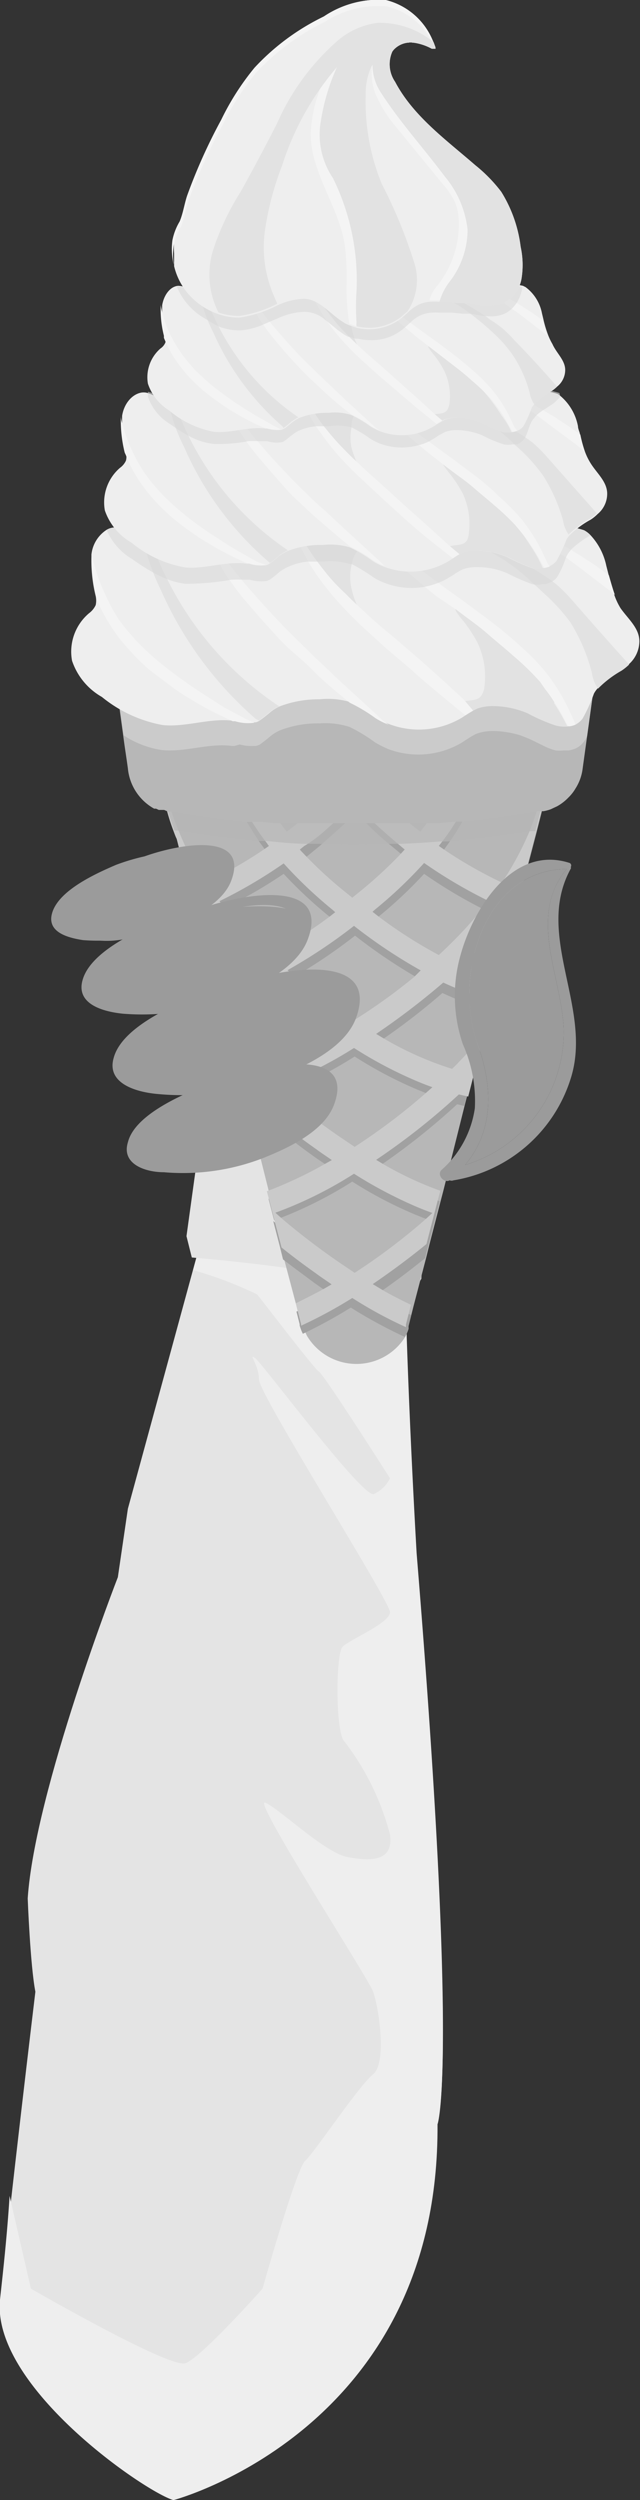 <svg xmlns="http://www.w3.org/2000/svg" viewBox="0 0 30.03 117.3"><rect x="0" y="0" width="30.03" height="117.3" fill="#333333" stroke="none"/><defs><style>.cls-1{isolation:isolate;}.cls-2{fill:#e4e4e4;}.cls-3{fill:#eee;}.cls-4,.cls-7,.cls-8{fill:#b7b7b7;}.cls-5{fill:#a1a1a1;}.cls-6{fill:#cacaca;}.cls-7{opacity:0.68;}.cls-7,.cls-8,.cls-9{mix-blend-mode:multiply;}.cls-8{opacity:0.28;}.cls-9{fill:#d8d8d8;opacity:0.6;}.cls-10{fill:#e2e2e2;}.cls-11{fill:#f4f4f4;}.cls-12{fill:#9b9b9b;}</style></defs><g class="cls-1"><g id="Layer_2" data-name="Layer 2"><g id="_29March-IceCream-Hand" data-name="29March-IceCream-Hand"><path class="cls-2" d="M20.53,99.67s1-2.5-1-26.78c0,0-.74-12.67-.53-17.86l-8.46-.89L6,70.79,5.53,74S1.64,84,1.3,89.07c0,0,.12,3.15.36,4.38,0,0-1.25,10.39-1.64,14.45s6.78,9,8.13,9.4C8.15,117.3,20.63,114,20.53,99.67Z"/><path class="cls-3" d="M19.55,72.89S18.85,61,19,55.53c-2.56-.08-6.33-.19-8.79-.15L9.06,59.59a18.63,18.63,0,0,1,3,1.14c.26.3,2.65,3.46,2.91,3.63s3.33,5,3.33,5a1.59,1.59,0,0,1-.76.74c-.52.2-5.22-6.13-5.57-6.38s.18.31.18,1,6.15,10.41,6.15,10.92-1.88,1.28-2.22,1.62-.34,4.12.09,4.46a12.19,12.19,0,0,1,2.13,4.36c.18,1.28-.94,1.25-2,1.05s-3.17-2.25-3.85-2.55,4.79,8.17,5.05,8.85.68,3.35,0,3.9-2.77,3.7-3.18,4.05-2,6-2,6-2.88,3.24-3.62,3.5-7.25-3.5-7.25-3.5l-1-4.35C.33,104.94.13,106.7,0,107.9c-.4,4.06,6.78,9,8.13,9.4,0,0,12.48-3.28,12.38-17.63C20.53,99.67,21.54,97.17,19.55,72.89Z"/><path class="cls-2" d="M9,59l-.25-1,.61-4.42a17.59,17.59,0,0,1,10.71,1.29L19.77,60l-.44.72S16.65,59.66,9,59Z"/><path class="cls-4" d="M26,35.57,25.12,39l-1,3.82-.11.41-.67,2.62-.11.43-.16.64-.11.42-.29,1.13-.17.66-.59,2.32-.11.43-1,4-.11.42-.54,2.09L20,59,19.4,61.3l-.1.4-.13.52,0,.13a2.54,2.54,0,0,1-.16.38,2.7,2.7,0,0,1-4.61-.06,2.5,2.5,0,0,1-.15-.38.64.64,0,0,0,0-.07L14,61.63l-.1-.4-.53-2-.14-.57L13,57.38v0l-.26-1-.11-.42-1-4-.11-.43-.51-2-.17-.65-.37-1.43-.11-.43-.16-.63L10,45.83l-.66-2.58-.12-.48-.87-3.4L8.24,39l-.3-1.17h0l-.31-1.2L7.47,36l-.06-.23,0-.19Z"/><path class="cls-5" d="M26,35.57a.53.53,0,0,0-.2.39,11.58,11.58,0,0,1-.41,2.11h0q-.15.48-.33,1a14.14,14.14,0,0,1-1.46,2.81,21.25,21.25,0,0,1-3-1.71l.23-.3.2-.28c.23-.32.44-.64.64-1h0c.14-.23.27-.47.4-.7a12.9,12.9,0,0,0,1-2.31H21.89A11.81,11.81,0,0,1,20.74,38c-.14.22-.28.44-.43.66h0c-.19.27-.38.53-.59.79-.29-.23-.58-.46-.86-.71l-.59-.53c-.32-.3-.64-.61-.94-.93l.21-.24c.4-.49.79-1,1.15-1.51H17.35c-.24.32-.49.63-.74.94-.26-.31-.51-.62-.75-.94H14.52c.36.52.75,1,1.15,1.51l.21.24c-.34.35-.68.69-1,1-.16.15-.32.3-.49.44l-.86.71c-.21-.26-.41-.53-.6-.8h0l-.26-.4a11.75,11.75,0,0,1-1.31-2.72H10.2a13.37,13.37,0,0,0,1.13,2.64l.21.35h0c.2.33.41.66.63,1l.22.3.23.3a21.25,21.25,0,0,1-3,1.71c-.17-.25-.33-.51-.48-.77a13.42,13.42,0,0,1-.84-1.7l.87,3.4.12.48A20.69,20.69,0,0,0,10.82,45a5.55,5.55,0,0,0,.42.42l.33.33a11.07,11.07,0,0,1-1.47.5l.16.63.11.43a12.42,12.42,0,0,0,2.08-.77c.78.68,1.6,1.32,2.44,1.92l.37.25.36.25c-.65.38-1.31.72-2,1a15.48,15.48,0,0,1-1.6.61,16,16,0,0,1-1.13-1.21l.51,2,.11.43.18,0a31.33,31.33,0,0,0,3.18,2.57l.37.25.36.25c-.65.38-1.31.72-2,1-.31.14-.64.28-1,.39l.26,1,.34-.12a19.3,19.3,0,0,0,3.33-1.69,19.67,19.67,0,0,0,2.91,1.53l.42.17.35.13a27,27,0,0,1-3.65,2.81l-.74-.5a29.48,29.48,0,0,1-3-2.29l.32,1.23.14.57c.49.38,1,.75,1.48,1.11l.37.26.36.24c-.52.3-1,.58-1.58.84l.15.59,0,.06a2.26,2.26,0,0,0,.15.39,22.35,22.35,0,0,0,2.25-1.23A22.4,22.4,0,0,0,19,62.73a2.54,2.54,0,0,0,.16-.38l0-.13.13-.52c-.58-.28-1.14-.59-1.69-.92l.1-.06.25-.18c.69-.48,1.37-1,2-1.51l.14-.58.54-2.09a16.64,16.64,0,0,1-3.06-1.49l.1-.07.25-.17a31.84,31.84,0,0,0,3.53-2.82l.33.08.11-.43.59-2.32c-.33.4-.67.78-1,1.15l-.32.33A16.46,16.46,0,0,1,17.61,49l.1-.07.25-.17a30.79,30.79,0,0,0,2.8-2.17,12,12,0,0,0,2.22.8l.11-.42.16-.64a10.5,10.5,0,0,1-1.61-.54l.33-.32a19.9,19.9,0,0,0,2-2.24l.1.05.11-.41,1-3.82.24-.95h0L26,35.57Zm-9.34,7-.22-.18a18.8,18.8,0,0,1-2.2-2.08l.24-.19.5-.41c.33-.29.66-.58,1-.89s.34-.32.5-.49l.21-.21.19.2.51.51c.32.3.64.6,1,.88l.49.41.24.19a20.44,20.44,0,0,1-2.19,2.08Zm-6.06,0A21.88,21.88,0,0,0,13.31,41,20.83,20.83,0,0,0,15.45,43l.17.14.11.09a20.93,20.93,0,0,1-3.11,2,19.83,19.83,0,0,1-2.32-2.53Zm6.09,11.65-.74-.5a30.15,30.15,0,0,1-3-2.32l.36-.13a19.35,19.35,0,0,0,3.33-1.7,19.72,19.72,0,0,0,2.91,1.54l.42.17.35.13A27,27,0,0,1,16.64,54.26Zm0-5.91-.74-.5c-.83-.57-1.64-1.18-2.41-1.83l.32-.18a25,25,0,0,0,2.8-1.9,25.21,25.21,0,0,0,2.81,1.91l.32.18A28.11,28.11,0,0,1,16.64,48.35Zm4.85-4c-.29.3-.59.59-.9.89a21.82,21.82,0,0,1-3.11-2l.11-.09.17-.14A20.83,20.83,0,0,0,19.9,41a22.61,22.61,0,0,0,2.76,1.65l.25.12A17.15,17.15,0,0,1,21.49,44.38ZM7.46,36a.42.42,0,0,0,0-.2l.06.23Z"/><path class="cls-6" d="M25.74,35.57a11.23,11.23,0,0,1-.56,2.52h0c-.11.33-.23.66-.37,1a14.51,14.51,0,0,1-1.26,2.32,20.47,20.47,0,0,1-2.73-1.56l-.23-.16.07-.09c.25-.32.48-.64.7-1s.29-.46.43-.7a12.38,12.38,0,0,0,1.07-2.34H21.73a11.92,11.92,0,0,1-1.31,2.5c-.14.22-.3.44-.46.65h0l-.24.31-.35-.27h0l-.63-.54c-.42-.36-.82-.75-1.2-1.14l-.21-.22c.36-.41.7-.85,1-1.29H17l-.39.48-.4-.48H14.85c.33.44.67.88,1,1.29l-.21.22c-.42.44-.87.86-1.33,1.26l-.49.41h0l-.36.28a3.92,3.92,0,0,1-.25-.32h0l-.3-.41a12,12,0,0,1-1.46-2.73H10.35a12.69,12.69,0,0,0,1.26,2.66l.23.36h0a11.4,11.4,0,0,0,.7,1,.44.44,0,0,0,.08.11l-.23.16a20.47,20.47,0,0,1-2.73,1.56c-.17-.25-.33-.51-.48-.77A13.7,13.7,0,0,1,8.39,39c-.14-.32-.26-.64-.37-1H8c0-.08,0-.15-.07-.22h0a11.72,11.72,0,0,1-.31-1.2c-.07-.35-.12-.7-.16-1.06H7.36l0,.19.06.23a11.46,11.46,0,0,0,.34,1.84l.06.21h0a9.82,9.82,0,0,0,.32,1c.05.13.09.25.15.37l.87,3.4.08,0a18.89,18.89,0,0,0,1.53,1.82c.24.25.49.5.75.74l-.33.13a9.55,9.55,0,0,1-1.25.4l.11.43.16.63a12.76,12.76,0,0,0,2.19-.79c.78.68,1.6,1.31,2.44,1.91.24.18.49.34.73.51l-.36.2a17.58,17.58,0,0,1-1.62.82,13.55,13.55,0,0,1-1.6.62c-.46-.45-.89-.92-1.3-1.41l.17.65.51,2,.29-.07a30,30,0,0,0,3.18,2.57c.24.18.49.34.73.51l-.36.2a17.58,17.58,0,0,1-1.62.82c-.35.16-.71.31-1.07.44l.11.41.26,1h0l0,0,.32,1.23c.53.43,1.07.83,1.62,1.22.24.18.49.34.73.51l-.36.21c-.44.24-.88.46-1.32.68l.1.4.15.59,0,.06a21.47,21.47,0,0,0,2.4-1.3,19.78,19.78,0,0,0,2.52,1.37l0-.13.13-.52.1-.4c-.49-.24-1-.49-1.44-.76l-.35-.21.1-.07c.83-.57,1.64-1.17,2.42-1.81l.54-2.09.11-.41A16.45,16.45,0,0,1,18,54.63l-.35-.21.1-.07a31.82,31.82,0,0,0,3.78-3l.44.1.59-2.32.17-.66c-.38.47-.78.93-1.2,1.36-.1.11-.21.22-.32.32A15.62,15.62,0,0,1,18,48.72l-.35-.21.1-.07a34.26,34.26,0,0,0,3.05-2.34,12.45,12.45,0,0,0,2.33.83l.16-.64.11-.43A10.12,10.12,0,0,1,22,45.43l-.33-.13a20.62,20.62,0,0,0,2.29-2.56l.21.09,1-3.82.24-.95h0L26,35.57ZM15.43,38.81l.51-.47.67-.67.62.63.56.52c.33.3.67.59,1,.87l.2.17-.24.26a20.91,20.91,0,0,1-2,1.82l-.22.18-.22-.18a19.83,19.83,0,0,1-2-1.82c-.08-.09-.17-.17-.24-.26l.21-.17C14.75,39.41,15.09,39.12,15.43,38.81Zm-2.12,1.7a20.78,20.78,0,0,0,2.31,2.19l.11.1-.28.22a21.79,21.79,0,0,1-2.83,1.79,21.48,21.48,0,0,1-2.07-2.2l-.25-.33A22.61,22.61,0,0,0,13.31,40.51Zm6.63,16.72a28.8,28.8,0,0,1-3.3,2.49l-.74-.5c-.9-.62-1.78-1.29-2.62-2l-.36-.32a18.92,18.92,0,0,0,3.69-1.83,20.72,20.72,0,0,0,2.91,1.54c.26.11.51.21.77.3Zm0-5.91a28.8,28.8,0,0,1-3.3,2.49l-.74-.5c-.9-.62-1.78-1.29-2.62-2L12.92,51a19.5,19.5,0,0,0,3.69-1.83,19.72,19.72,0,0,0,2.91,1.54c.26.11.51.21.77.3Zm-.52-5.47a26.54,26.54,0,0,1-2.78,2l-.74-.5c-.71-.49-1.41-1-2.09-1.56l-.32-.27a24.89,24.89,0,0,0,3.12-2.08,24.35,24.35,0,0,0,3.13,2.09Zm3.24-3.24q-.56.69-1.17,1.32c-.29.3-.59.59-.9.88A21.79,21.79,0,0,1,17.76,43l-.28-.22.11-.1a20.78,20.78,0,0,0,2.31-2.19,22.61,22.61,0,0,0,3,1.77Z"/><path class="cls-7" d="M26,35.57,25.12,39,25,39l-.2,0c-1.25.2-2.52.37-3.79.48l-.36,0c-.61.05-1.23.09-1.84.11l-.53,0q-1.68.06-3.36,0l-.53,0c-.62,0-1.24-.07-1.86-.13l-.37,0c-1.26-.11-2.53-.28-3.78-.49l-.15,0H8.19a11.5,11.5,0,0,1-.72-3l-.06-.23,0-.19Z"/><path class="cls-4" d="M28.21,29.74l-.66,4.79-.21,1.52A2.24,2.24,0,0,1,27,37a1.7,1.7,0,0,1-.15.22,1.9,1.9,0,0,1-.19.21,2.25,2.25,0,0,1-.52.4l-.3.14h0a1.89,1.89,0,0,1-.34.09l-.13,0h0l-.16,0c-.62.11-1.25.21-1.88.3l-.55.07-1.09.12-.3,0-.81.07-.24,0-.35,0-.59,0-.48,0h0l-1.07,0H15.43l-1.08,0-.5,0-.61,0-.35,0h0l-.63-.06-.42,0-.3,0-.93-.1-.55-.07c-.68-.1-1.36-.2-2-.32H8l-.13,0h0L7.7,38l-.09,0-.08,0h0l-.08,0-.13-.06,0,0-.09,0A2.42,2.42,0,0,1,6,36.05c-.07-.52-.15-1-.22-1.55-.22-1.59-.43-3.17-.65-4.76a1.73,1.73,0,0,1,0-.76,1.18,1.18,0,0,1,.07-.2l0-.07,0-.06,0-.06,0-.06,0-.06,0,0h0l0-.05,0-.05.11-.09.06,0,.06,0,.06,0,.06,0H6l.2-.07.07,0h.08l.07,0a1.48,1.48,0,0,1,.42,0A.69.69,0,0,1,7,28a49.66,49.66,0,0,0,19.36,0A1.49,1.49,0,0,1,28.21,29.74Z"/><path class="cls-8" d="M28.21,29.74l-.66,4.79-.21,1.52A2.24,2.24,0,0,1,27,37l-.15.22-.19.21a2.25,2.25,0,0,1-.52.4l-.3.14h0a1.89,1.89,0,0,1-.34.09l-.13,0h0l-.16,0c-.62.12-1.25.21-1.88.3l-.55.07-1.09.12-.3,0-.81.07-.24,0-.35,0-.59,0-.48,0h0l-1.07,0H15.43l-1.08,0-.5,0-.61,0-.35,0h0l-.63-.06-.42,0-.3,0-.2,0-.73-.08-.55-.07c-.68-.09-1.36-.2-2-.32H8l-.13,0h0L7.7,38l-.09,0-.08,0h0l-.08,0-.13-.06,0,0-.09,0-.09-.06.72.11.13,0H8c1.12.16,2.25.28,3.38.36l.28,0,1,.06h.31l1.4,0H16.8l.43,0,1,0,.47,0q.84-.06,1.68-.15l.32,0,1.05-.13.27,0,1.43-.22a2.17,2.17,0,0,0,1.77-1.72l.06-.37c0-.22.06-.44.1-.66.22-1.47.44-2.94.67-4.41A1.37,1.37,0,0,0,24.33,29,51.93,51.93,0,0,1,5.89,29a2,2,0,0,0-.69,0h0a1.19,1.19,0,0,1,.08-.2l0-.07,0-.06,0-.06,0-.06,0-.06,0,0h0l0-.05,0-.05.11-.09.06,0,.06,0,.06,0,.06,0H6l.2-.07.07,0h.08l.07,0H6.8A.69.69,0,0,1,7,28a49.66,49.66,0,0,0,19.36,0A1.49,1.49,0,0,1,28.21,29.74Z"/><path class="cls-9" d="M28.21,29.74l-.66,4.79a1.14,1.14,0,0,1-.18.3,1,1,0,0,1-.39.3,1.67,1.67,0,0,1-.3.08h-.24a1.57,1.57,0,0,1-.37,0,3,3,0,0,1-.65-.26c-.22-.1-.43-.22-.65-.31l-.3-.12a4,4,0,0,0-.66-.16,4.07,4.07,0,0,0-.59-.06h-.09a2.14,2.14,0,0,0-.75.12.76.76,0,0,0-.18.09,1.32,1.32,0,0,0-.2.12l-.16.1-.15.1a4,4,0,0,1-3.46.32,5.12,5.12,0,0,1-.62-.31,7.85,7.85,0,0,0-1.2-.73h0A3.68,3.68,0,0,0,15,33.94a4.92,4.92,0,0,0-1.87.33,2,2,0,0,0-.44.27,6.4,6.4,0,0,1-.51.4A1,1,0,0,1,12,35l0,0-.1,0a2.09,2.09,0,0,1-.65-.07L11,35h-.11c-1.09-.15-2.21.31-3.31.19A4.47,4.47,0,0,1,5.8,34.5c-.22-1.59-.43-3.17-.65-4.76a1.73,1.73,0,0,1,0-.76h0a1.19,1.19,0,0,1,.08-.2l0-.07,0-.06,0-.06,0-.06,0-.06,0,0h0l0-.05,0-.05.11-.09.06,0,.06,0,.06,0,.06,0H6l.2-.07.07,0h.08l.07,0H6.8A.69.69,0,0,1,7,28a49.66,49.66,0,0,0,19.36,0A1.49,1.49,0,0,1,28.21,29.74Z"/><path class="cls-3" d="M30,30.09a1.45,1.45,0,0,1-.51,1.09,2.41,2.41,0,0,1-.36.29,5,5,0,0,0-1.1.84,1.34,1.34,0,0,0-.16.23,7.74,7.74,0,0,1-.53,1.17A1,1,0,0,1,27,34a1.11,1.11,0,0,1-.3.08h-.06a1.71,1.71,0,0,1-.55-.05,7.89,7.89,0,0,1-1.3-.57,4.26,4.26,0,0,0-1.64-.34,2.14,2.14,0,0,0-.75.12l-.18.09-.2.12-.16.1-.15.1a3.92,3.92,0,0,1-3.46.32,3.26,3.26,0,0,1-.62-.31,7.78,7.78,0,0,0-1.2-.72h0A3.68,3.68,0,0,0,15,32.81a5.12,5.12,0,0,0-1.87.33,2,2,0,0,0-.44.27,6.4,6.4,0,0,1-.51.4.65.65,0,0,1-.17.08l-.05,0a2.13,2.13,0,0,1-.9-.07l-.11,0h0c-1.09-.15-2.21.31-3.31.2A6.28,6.28,0,0,1,4.78,32.7,3.08,3.08,0,0,1,3.38,31a2.36,2.36,0,0,1,.8-2.23,1,1,0,0,0,.31-.38,1,1,0,0,0,0-.42v0a6.93,6.93,0,0,1-.2-1.86s0-.06,0-.09h0A1.58,1.58,0,0,1,5,24.86a.76.76,0,0,1,.34-.11c.42,0,.76.27,1.15.37a1.28,1.28,0,0,0,.27.05,1.41,1.41,0,0,0,.29,0H7c.22,0,.44-.08.69-.11a6.75,6.75,0,0,1,1.73.24,1.22,1.22,0,0,0,.33,0,1.27,1.27,0,0,0,.28,0c.59-.07,1.18-.31,1.76-.39a15.6,15.6,0,0,1,1.93-.1h.86a7.29,7.29,0,0,1,2.41.3c.26.09.52.21.78.32h0l.05,0a3,3,0,0,0,.5.17l.1,0a4.88,4.88,0,0,0,2.67-.49h0l.53-.18h0a5,5,0,0,1,1.05-.24,13.76,13.76,0,0,1,2.12.11h.57a3.65,3.65,0,0,1,2.05.08,1.15,1.15,0,0,1,.26.19,3,3,0,0,1,.78,1.48l.09.35c.08.32.17.65.28,1a3.14,3.14,0,0,0,.3.64C29.48,29.05,30,29.47,30,30.09Z"/><path class="cls-10" d="M26.62,34.09a1.71,1.71,0,0,1-.55-.05,8.38,8.38,0,0,1-1.31-.57,4.18,4.18,0,0,0-1.63-.34,2.14,2.14,0,0,0-.75.12l-.18.09-.2.12L21.58,33l.17-.08c.3-.1.67,0,.86-.32a.94.94,0,0,0,.12-.38,3.72,3.72,0,0,0-.32-2.06,7.08,7.08,0,0,0-.65-1,3.66,3.66,0,0,1-.37-.49c-.05-.11,0-.2.13-.19s.77.59,1,.75a20.48,20.48,0,0,1,1.92,1.7A11.36,11.36,0,0,1,26,32.86.61.61,0,0,1,26,33l0,0A8.8,8.8,0,0,1,26.62,34.09Z"/><path class="cls-11" d="M11.93,33.91a2.13,2.13,0,0,1-.9-.07l-.11,0h0l-.53-.25c-.36-.17-.73-.36-1.1-.58l-.57-.34c-.19-.12-.38-.24-.57-.38C7.77,32,7.4,31.73,7,31.42a10.69,10.69,0,0,1-1-1c-.16-.18-.32-.36-.46-.55s-.28-.4-.4-.59a7.69,7.69,0,0,1-.62-1.21.69.69,0,0,0,0-.13,6.93,6.93,0,0,1-.2-1.86s0-.06,0-.09c0,.25.11.52.19.8a7.72,7.72,0,0,0,.42,1.08A8.06,8.06,0,0,0,5.53,29a3.16,3.16,0,0,0,.2.27c.06.09.13.17.2.26l.44.51a12.61,12.61,0,0,0,1,.94c.35.29.71.57,1.07.83l.55.39.54.36,1,.64,1,.53Z"/><path class="cls-11" d="M18.23,34a3.26,3.26,0,0,1-.62-.31,7.78,7.78,0,0,0-1.2-.72h0l-.6-.49c-.36-.31-.73-.62-1.1-1s-.74-.68-1.1-1-.72-.74-1.06-1.11-.67-.76-1-1.14-.54-.68-.77-1a1,1,0,0,1-.08-.11A8.74,8.74,0,0,1,10.07,26a4.6,4.6,0,0,1-.3-.64,1.27,1.27,0,0,0,.28,0l.28.48c.21.32.45.66.71,1l.32.39c.18.22.37.43.57.66s.32.36.48.54l.5.54c.35.37.7.73,1.06,1.08s.71.71,1.08,1.05.71.68,1.06,1c.7.64,1.35,1.23,1.9,1.75Z"/><path class="cls-10" d="M16.51,26.44a2.48,2.48,0,0,0,0,1.24,3.91,3.91,0,0,0,.26.75h0c.11.24.23.47.36.7a15.69,15.69,0,0,1-2.44-2.81c-.28-.41-.54-.84-.79-1.29a.94.94,0,0,1-.1-.23h.82a7.29,7.29,0,0,1,2.41.3c.26.09.52.21.78.32h0l.05,0s0,0,0,.06l0,.09a1.05,1.05,0,0,0-1.24.52A2.22,2.22,0,0,0,16.51,26.44Z"/><path class="cls-11" d="M22.2,33.34l-.2.12-.16.1-.3-.24-1.08-.89c-.37-.32-.76-.63-1.15-1l-1.18-1L17,29.4c-.38-.35-.74-.73-1.08-1.1A13.4,13.4,0,0,1,15,27.17a9.75,9.75,0,0,1-.54-.83l-.16-.3c-.1-.18-.19-.35-.27-.53s-.14-.35-.2-.51l-.06-.2H14s0,.07,0,.11a6.73,6.73,0,0,0,.54.94,5.53,5.53,0,0,0,.32.46c.13.18.28.37.43.56.28.35.6.69.94,1,.17.18.35.35.53.52h0l.55.51q.57.52,1.17,1l1.16,1c.39.34.76.68,1.12,1l1,.92a.08.08,0,0,1,0,0Z"/><path class="cls-11" d="M27,34a1.11,1.11,0,0,1-.3.08h0L26.61,34a10.67,10.67,0,0,0-.56-1l0,0a.61.61,0,0,0-.07-.1,5.44,5.44,0,0,0-.39-.55L25.35,32l-.24-.26a12.8,12.8,0,0,0-1.06-1c-.37-.33-.77-.65-1.17-1s-.8-.63-1.2-.93l-.29-.22L20.51,28l-.57-.46-.5-.43c-.17-.14-.33-.29-.48-.43l-.44-.43q-.37-.36-.66-.69l-.06-.09.05,0a3,3,0,0,0,.5.17l.36.31c.3.24.62.5,1,.76s.55.42.85.63l.25.19c.38.28.79.56,1.19.86s.82.6,1.23.92.8.65,1.18,1a10.1,10.1,0,0,1,1.08,1.09l.24.29.21.3c.14.21.27.41.39.61.23.41.42.81.59,1.19Z"/><path class="cls-11" d="M28.85,27.91c-.15-.13-.31-.26-.48-.38L27,26.48c-.15-.1-.29-.21-.42-.31L26.32,26l-.58-.43c-.36-.27-.66-.51-.86-.67l-.06,0h.26c.22.1.5.23.82.4l.63.35.28.16.41.25.72.47.63.46C28.65,27.27,28.74,27.6,28.85,27.91Z"/><path class="cls-10" d="M13.1,33.14a2,2,0,0,0-.44.27,6.4,6.4,0,0,1-.51.4L12,33.73a17.18,17.18,0,0,1-4.43-6c-.13-.27-.26-.55-.37-.84a8.87,8.87,0,0,1-.5-1.71,1.41,1.41,0,0,0,.29,0H7a15.39,15.39,0,0,0,.85,2A15.34,15.34,0,0,0,13.1,33.14Z"/><path class="cls-10" d="M29.52,31.18a2.41,2.41,0,0,1-.36.29,5,5,0,0,0-1.1.84,1.73,1.73,0,0,1-.29-.75,8.42,8.42,0,0,0-1-2.35,8.68,8.68,0,0,0-1.18-1.31c-.19-.17-.37-.35-.57-.52a8.64,8.64,0,0,0-3.86-2.21l.53-.18h0a4.75,4.75,0,0,1,1,.4c.89.45,1.76.94,2.62,1.47.21.14.43.27.63.43l.17.13a8.11,8.11,0,0,1,.77.78C27.74,29.19,28.63,30.19,29.52,31.18Z"/><path class="cls-9" d="M27.7,25.12a4.72,4.72,0,0,0-.89.65l-.06.08a.9.9,0,0,0-.14.2l-.06.12a4.43,4.43,0,0,1-.41.91.79.79,0,0,1-.24.21l-.11.05a.77.77,0,0,1-.26.07h-.06a1.36,1.36,0,0,1-.49,0,8.89,8.89,0,0,1-1.15-.5,3.46,3.46,0,0,0-1.45-.3,1.86,1.86,0,0,0-.66.1l-.16.08-.18.11-.13.09-.14.08a2.86,2.86,0,0,1-.58.29,4.36,4.36,0,0,1-.59.17,3.5,3.5,0,0,1-1.89-.18,2.73,2.73,0,0,1-.54-.27,8.62,8.62,0,0,0-1-.61l-.07,0h0a3.22,3.22,0,0,0-1.27-.12l-.32,0h-.18l-.24,0a2.92,2.92,0,0,0-.92.25,2.22,2.22,0,0,0-.39.23,5.07,5.07,0,0,1-.45.36l-.15.07h0a2,2,0,0,1-.8-.06l-.09,0h0l-.23,0a5.09,5.09,0,0,0-.55,0,11.94,11.94,0,0,1-2.15.19,3.5,3.5,0,0,1-.79-.19,5.24,5.24,0,0,1-.64-.29,10.76,10.76,0,0,1-1.07-.68A2.92,2.92,0,0,1,5,24.86a.76.76,0,0,1,.34-.11c.42,0,.76.27,1.15.37a1.28,1.28,0,0,0,.27.05,1.41,1.41,0,0,0,.29,0H7c.22,0,.44-.08.69-.11a6.75,6.75,0,0,1,1.73.24,1.22,1.22,0,0,0,.33,0,1.27,1.27,0,0,0,.28,0c.59-.07,1.18-.31,1.76-.39a15.6,15.6,0,0,1,1.93-.1h.86a7.29,7.29,0,0,1,2.41.3c.26.09.52.21.78.32h0l.05,0a3,3,0,0,0,.5.17l.1,0a4.88,4.88,0,0,0,2.67-.49h0l.53-.18h0a5,5,0,0,1,1.05-.24,13.76,13.76,0,0,1,2.12.11h.57a3.65,3.65,0,0,1,2.05.08A1.15,1.15,0,0,1,27.7,25.12Z"/><path class="cls-3" d="M28.49,23.12a1.24,1.24,0,0,1-.45,1,1.92,1.92,0,0,1-.32.26,4.45,4.45,0,0,0-1,.74.9.9,0,0,0-.14.2,8.21,8.21,0,0,1-.47,1,1,1,0,0,1-.35.26,1.11,1.11,0,0,1-.26.07h-.06a1.35,1.35,0,0,1-.49,0,9,9,0,0,1-1.15-.51,3.62,3.62,0,0,0-1.45-.3,1.67,1.67,0,0,0-.66.11l-.16.07-.18.11-.13.09-.14.09a3.48,3.48,0,0,1-3.06.28,2.73,2.73,0,0,1-.54-.27,6.18,6.18,0,0,0-1.07-.64h0a3.21,3.21,0,0,0-1.27-.11,4.24,4.24,0,0,0-1.66.29,2.22,2.22,0,0,0-.39.23,3.74,3.74,0,0,1-.45.36.51.51,0,0,1-.15.07l0,0a1.82,1.82,0,0,1-.8-.07h-.09c-1-.14-2,.27-2.93.17a5.4,5.4,0,0,1-2.5-1.16,2.78,2.78,0,0,1-1.25-1.51,2.14,2.14,0,0,1,.71-2,.84.84,0,0,0,.28-.34.77.77,0,0,0,0-.37h0a6.19,6.19,0,0,1-.18-1.65s0-.05,0-.08h0c.08-.53.43-1,.9-1.09a.79.79,0,0,1,.22,0c.28.06.52.24.8.32l.24,0h.25c.2,0,.4-.07.62-.09a5.21,5.21,0,0,1,1.52.21,1.51,1.51,0,0,0,.3,0h.25c.52-.07,1-.28,1.56-.35a12,12,0,0,1,1.7-.09h.76a6.66,6.66,0,0,1,2.13.26c.23.08.46.2.7.29h0l0,0a4,4,0,0,0,.45.16l.09,0a4.32,4.32,0,0,0,2.36-.43h0l.46-.16h0a4.93,4.93,0,0,1,.92-.22,13.16,13.16,0,0,1,1.88.1h.5a3.3,3.3,0,0,1,1.82.06l.09.06A2.46,2.46,0,0,1,27.12,20c0,.1.05.21.08.31a8.42,8.42,0,0,0,.24.86,2.89,2.89,0,0,0,.27.56C28,22.2,28.46,22.57,28.49,23.12Z"/><path class="cls-10" d="M25.47,26.65a1.35,1.35,0,0,1-.49,0,9,9,0,0,1-1.15-.51,3.62,3.62,0,0,0-1.45-.3,1.67,1.67,0,0,0-.66.11l-.16.07-.18.11L21,25.7a.48.48,0,0,1,.16-.08c.26-.08.59,0,.76-.28A1,1,0,0,0,22,25a3.35,3.35,0,0,0-.28-1.83,6,6,0,0,0-.58-.9,4.37,4.37,0,0,1-.32-.43c-.05-.11,0-.18.11-.17s.68.52.86.66a20,20,0,0,1,1.7,1.5,10.53,10.53,0,0,1,1.37,1.73l.06.09,0,0A7.3,7.3,0,0,1,25.47,26.65Z"/><path class="cls-11" d="M12.48,26.5a1.82,1.82,0,0,1-.8-.07h-.09l-.48-.22c-.31-.15-.64-.32-1-.52l-.5-.3a5.39,5.39,0,0,1-.5-.33,11.7,11.7,0,0,1-1-.75,9.56,9.56,0,0,1-.91-.89,6.12,6.12,0,0,1-.4-.49c-.13-.16-.25-.35-.36-.51a6.41,6.41,0,0,1-.54-1.08,1.17,1.17,0,0,1-.05-.11,6.19,6.19,0,0,1-.18-1.65s0-.05,0-.08c0,.23.1.46.17.72a7.69,7.69,0,0,0,.37.95,7.25,7.25,0,0,0,.56,1l.17.24.18.23.39.45a11.51,11.51,0,0,0,.88.83c.3.26.62.51.94.74l.49.34.48.31c.31.21.62.4.92.57l.84.48Z"/><path class="cls-11" d="M18.05,26.56a2.73,2.73,0,0,1-.54-.27,6.18,6.18,0,0,0-1.07-.64h0l-.53-.43c-.32-.28-.65-.56-1-.86s-.66-.61-1-.92-.63-.66-.93-1-.59-.68-.86-1-.38-.48-.55-.71l-.2-.29a8,8,0,0,1-.59-1,4.8,4.8,0,0,1-.26-.57h.25l.24.42a10.73,10.73,0,0,0,.64.88c.13.18.27.34.42.52l.36.41c.14.17.28.32.42.48l.45.48c.3.32.61.64.93.95s.63.63,1,.93l.94.88,1.69,1.55Z"/><path class="cls-10" d="M16.49,20.08a2.33,2.33,0,0,0,0,.91,4.67,4.67,0,0,0,.23.66h0c.1.22.21.42.32.62a14.07,14.07,0,0,1-2-2.27c-.3-.44-.59-.89-.85-1.35a1.89,1.89,0,0,1-.09-.21h.73a6.66,6.66,0,0,1,2.13.26c.23.08.46.2.7.29h0l0,0,0,.06s0,.05,0,.08a.92.92,0,0,0-1.09.45A1.33,1.33,0,0,0,16.49,20.08Z"/><path class="cls-11" d="M21.56,26l-.18.11-.13.09L21,26l-1-.79c-.33-.28-.67-.56-1-.86L18,23.44l-1-.93c-.34-.31-.66-.64-1-1a11.84,11.84,0,0,1-.81-1L14.82,20c-.1-.16-.19-.32-.28-.48s-.16-.31-.23-.47-.13-.31-.18-.45a1.21,1.21,0,0,0-.05-.18h.19a.69.69,0,0,0,0,.1,5.17,5.17,0,0,0,.47.83c.13.2.27.41.43.62l.23.28a11.68,11.68,0,0,0,.83.92c.15.16.31.31.47.46h0l.49.46c.33.3.68.6,1,.9l1,.91c.34.29.67.6,1,.89l.89.81,0,0Z"/><path class="cls-11" d="M25.79,26.58a1.11,1.11,0,0,1-.26.07h0a.34.34,0,0,0-.06-.12,9.52,9.52,0,0,0-.49-.84l0,0-.06-.09c-.11-.17-.23-.33-.35-.49l-.2-.24-.2-.24a11.52,11.52,0,0,0-.94-.89c-.33-.29-.68-.57-1-.85s-.71-.55-1.07-.82l-.25-.19-.78-.61-.4-.33-.55-.46-.43-.38-.39-.38-.57-.61L17.67,19l0,0a4,4,0,0,0,.45.16l.32.27.85.68.82.6.16.11c.34.26.69.5,1.05.77l1.08.81c.36.29.71.58,1,.88a9.66,9.66,0,0,1,1,1,2.65,2.65,0,0,1,.21.26l.19.26c.13.19.24.36.35.54a11.31,11.31,0,0,1,.52,1.05Z"/><path class="cls-11" d="M27.44,21.2c-.13-.12-.28-.24-.42-.35l-1.24-.92-.57-.43,0,0-.49-.36-.76-.59-.05,0h.23a7.57,7.57,0,0,1,.72.35l.56.3.12.08.49.29.64.42.56.4A8.42,8.42,0,0,0,27.44,21.2Z"/><path class="cls-10" d="M13.51,25.82a2.22,2.22,0,0,0-.39.23,3.74,3.74,0,0,1-.45.36l-.1-.08A15,15,0,0,1,8.65,21c-.14-.28-.27-.57-.39-.88a8.94,8.94,0,0,1-.38-1.37h.25a17.57,17.57,0,0,0,.73,1.73A13.75,13.75,0,0,0,13.51,25.82Z"/><path class="cls-10" d="M28,24.08a1.92,1.92,0,0,1-.32.26,4.45,4.45,0,0,0-1,.74,1.5,1.5,0,0,1-.26-.66,7.94,7.94,0,0,0-.92-2.08,8.2,8.2,0,0,0-1-1.16l-.33-.3a8,8,0,0,0-3.59-2.11l.46-.16h0A4.14,4.14,0,0,1,22,19c.78.4,1.56.84,2.32,1.31a3.87,3.87,0,0,1,.37.24,3.69,3.69,0,0,1,.34.25,7.4,7.4,0,0,1,.68.69Z"/><path class="cls-9" d="M26.29,18.61a.75.75,0,0,1-.15.16,1.32,1.32,0,0,1-.26.22l-.37.24a1.91,1.91,0,0,0-.33.25.69.69,0,0,0-.11.13,1,1,0,0,0-.12.16c-.13.23-.18.51-.3.74l-.09.13a.75.75,0,0,1-.29.21l-.07,0-.15,0h0a1.12,1.12,0,0,1-.41,0,5.82,5.82,0,0,1-1-.42,3.2,3.2,0,0,0-1.21-.25,1.51,1.51,0,0,0-.55.09l-.13.07-.15.08-.12.08-.11.07-.22.13a2.34,2.34,0,0,1-.48.18,2.93,2.93,0,0,1-1.85-.07,2.73,2.73,0,0,1-.45-.23,6.23,6.23,0,0,0-.88-.53h0A2.7,2.7,0,0,0,15.42,20h-.37l-.23,0a2.56,2.56,0,0,0-.78.2,1.55,1.55,0,0,0-.32.2c-.13.09-.25.21-.38.29a.31.31,0,0,1-.13.06h0a1.53,1.53,0,0,1-.67-.05h-.07l-.32,0a4.19,4.19,0,0,0-.5,0,7.38,7.38,0,0,1-1.62.13,3.16,3.16,0,0,1-1.14-.36q-.3-.16-.6-.36l-.35-.24a2.39,2.39,0,0,1-1-1.26l0-.23c.28.06.52.24.8.32l.24,0h.25c.2,0,.4-.07.62-.09a5.21,5.21,0,0,1,1.52.21,1.51,1.51,0,0,0,.3,0h.25c.52-.07,1-.28,1.56-.35a12,12,0,0,1,1.7-.09h.76a6.66,6.66,0,0,1,2.13.26c.23.08.46.2.7.29h0l0,0a4,4,0,0,0,.45.16l.09,0a4.32,4.32,0,0,0,2.36-.43h0l.46-.16h0a4.93,4.93,0,0,1,.92-.22,13.16,13.16,0,0,1,1.88.1h.5a3.3,3.3,0,0,1,1.82.06Z"/><path class="cls-3" d="M26.52,17.33a1,1,0,0,1-.38.81,1.71,1.71,0,0,1-.26.21,3.29,3.29,0,0,0-.81.62,1,1,0,0,0-.12.16,5.74,5.74,0,0,1-.39.87.66.66,0,0,1-.29.21.9.9,0,0,1-.22.06h0a1.12,1.12,0,0,1-.41,0,5.82,5.82,0,0,1-1-.42,3.2,3.2,0,0,0-1.21-.25,1.76,1.76,0,0,0-.55.09l-.13.07-.15.09-.12.07a.41.41,0,0,1-.11.07,2.88,2.88,0,0,1-2.55.24,2.73,2.73,0,0,1-.45-.23,5.8,5.8,0,0,0-.89-.53h0a2.53,2.53,0,0,0-1.06-.1,3.55,3.55,0,0,0-1.38.24,2.14,2.14,0,0,0-.32.2c-.13.1-.25.22-.38.3l-.13.06h0a1.7,1.7,0,0,1-.67-.06h-.07c-.81-.11-1.63.23-2.44.15a4.55,4.55,0,0,1-2.09-1,2.35,2.35,0,0,1-1-1.26,1.79,1.79,0,0,1,.59-1.65.62.62,0,0,0,.23-.28.55.55,0,0,0,0-.31h0a5,5,0,0,1-.15-1.38s0,0,0-.06h0c.07-.44.35-.87.74-.91h0c.31,0,.56.19.85.27l.2,0h.21l.51-.08a4.93,4.93,0,0,1,1.27.18h.46c.43-.06.86-.23,1.29-.29a11.43,11.43,0,0,1,1.43-.08h.63a5.59,5.59,0,0,1,1.77.22c.2.07.39.16.58.24h0l0,0a2.72,2.72,0,0,0,.37.13l.08,0a3.59,3.59,0,0,0,2-.36h0l.39-.14h0a3.51,3.51,0,0,1,.78-.17,9.07,9.07,0,0,1,1.56.08h.42a3.26,3.26,0,0,1,1.39,0l.12.06a2,2,0,0,1,.77,1.23l.06.25a5.46,5.46,0,0,0,.21.72,2.86,2.86,0,0,0,.22.47C26.11,16.57,26.5,16.88,26.52,17.33Z"/><path class="cls-10" d="M24,20.28a1.39,1.39,0,0,1-.41,0,6.86,6.86,0,0,1-1-.43,3.2,3.2,0,0,0-1.21-.25,1.76,1.76,0,0,0-.55.09l-.13.07a1.19,1.19,0,0,0-.15.09c-.1-.12-.21-.23-.31-.34a.31.31,0,0,1,.13-.06c.22-.07.49,0,.63-.24a.86.86,0,0,0,.09-.27,2.76,2.76,0,0,0-.24-1.53,4.55,4.55,0,0,0-.48-.75,3.05,3.05,0,0,1-.27-.36c0-.08,0-.15.1-.14s.57.44.71.56a13.81,13.81,0,0,1,1.42,1.25,8.84,8.84,0,0,1,1.14,1.43.35.35,0,0,1,.05.08l0,0Q23.82,19.86,24,20.28Z"/><path class="cls-11" d="M13.18,20.15a1.7,1.7,0,0,1-.67-.06h-.07L12,19.9c-.26-.13-.53-.27-.81-.43l-.42-.25c-.13-.09-.28-.18-.41-.28-.28-.19-.56-.4-.83-.62a10.59,10.59,0,0,1-.76-.74c-.11-.14-.23-.27-.33-.41s-.21-.29-.3-.43a6.2,6.2,0,0,1-.45-.89,1,1,0,0,0,0-.1,5,5,0,0,1-.15-1.38s0,0,0-.06a4.56,4.56,0,0,0,.14.59,5.71,5.71,0,0,0,.31.8,6,6,0,0,0,.47.8,1.43,1.43,0,0,0,.14.2l.15.19c.1.13.21.25.32.38s.48.47.73.69.52.42.79.61l.4.29.4.26c.27.17.52.33.77.47l.71.4Z"/><path class="cls-11" d="M17.82,20.2a2.73,2.73,0,0,1-.45-.23,5.8,5.8,0,0,0-.89-.53h0L16,19.07c-.27-.23-.54-.46-.81-.71l-.82-.77c-.26-.27-.52-.54-.77-.82s-.49-.56-.72-.84-.44-.56-.62-.83l0,0a7.54,7.54,0,0,1-.47-.8,3.92,3.92,0,0,1-.22-.47h.21l.2.35c.15.24.33.48.53.74l.05.06c.19.24.39.47.6.71s.23.26.35.4.25.26.37.4.51.53.78.79.53.52.8.77l.78.74,1.4,1.29Z"/><path class="cls-10" d="M16.66,14.41a1.62,1.62,0,0,0-.12,1.15,1.42,1.42,0,0,0,.07.22c0,.11.08.22.12.33h0a5.12,5.12,0,0,0,.27.52,10.9,10.9,0,0,1-1.23-1.31,13.18,13.18,0,0,1-1.16-1.71,1.34,1.34,0,0,1-.07-.18h.61a5.59,5.59,0,0,1,1.77.22c.2.07.39.16.58.24h0l0,0a.06.06,0,0,1,0,0,.19.19,0,0,1,0,.07A.78.78,0,0,0,16.66,14.41Z"/><path class="cls-11" d="M20.75,19.73l-.15.09-.12.07-.22-.18-.8-.65c-.27-.24-.56-.47-.84-.72l-.87-.74-.86-.78c-.28-.26-.54-.53-.79-.8a10,10,0,0,1-.68-.84l-.22-.32q-.16-.25-.3-.51L14.7,14c0-.13-.1-.26-.14-.38a.83.83,0,0,1,0-.15h.15l0,.08a4.16,4.16,0,0,0,.39.7c.16.24.35.49.56.75a7.64,7.64,0,0,0,.61.68l.08.09.39.38h0l.41.38.86.75.85.76.83.74.74.68,0,0Z"/><path class="cls-11" d="M24.27,20.21a.9.9,0,0,1-.22.06h0L24,20.18c-.12-.23-.26-.47-.41-.71l0,0a.35.35,0,0,0-.05-.08c-.09-.14-.19-.27-.29-.4l-.16-.21-.17-.19a9.32,9.32,0,0,0-.79-.74c-.27-.25-.56-.48-.86-.71l-.88-.68-.22-.17-.65-.5-.57-.48-.22-.18-.35-.32L18,14.47q-.27-.27-.48-.51l-.05-.06,0,0a2.72,2.72,0,0,0,.37.13l.27.22c.21.18.45.37.71.57.1.07.19.15.3.22l.51.38.88.63.9.68c.3.24.59.48.87.73a8.73,8.73,0,0,1,.8.81l.17.22a1.77,1.77,0,0,1,.16.22c.11.15.2.3.29.45.17.3.31.6.43.87Z"/><path class="cls-11" d="M25.65,15.73c-.11-.1-.23-.19-.36-.29l-1-.77L24,14.48l-.22-.16L23.36,14l-.64-.49,0,0h.19l.6.29.47.26.29.17.21.13.54.35.46.33A5.46,5.46,0,0,0,25.65,15.73Z"/><path class="cls-10" d="M14,19.58a2.14,2.14,0,0,0-.32.2c-.13.1-.25.22-.38.3L13.25,20A12.53,12.53,0,0,1,10,15.58c-.1-.19-.19-.4-.28-.61a6.74,6.74,0,0,1-.36-1.26h.21a13.47,13.47,0,0,0,.62,1.47A11.39,11.39,0,0,0,14,19.58Z"/><path class="cls-10" d="M26.14,18.14a1.71,1.71,0,0,1-.26.21,3.29,3.29,0,0,0-.81.62,1.41,1.41,0,0,1-.22-.55,5.87,5.87,0,0,0-.77-1.73,6.15,6.15,0,0,0-.86-1,12.7,12.7,0,0,0-1.19-1,5.41,5.41,0,0,0-2.08-1l.39-.14h0a3.7,3.7,0,0,1,.74.3c.58.3,1.16.62,1.73,1L23,15a4.86,4.86,0,0,1,.59.42,6.13,6.13,0,0,1,.57.57C24.83,16.67,25.49,17.4,26.14,18.14Z"/><path class="cls-9" d="M24.49,13.47a.5.5,0,0,1,0,.12,1.81,1.81,0,0,1-.24.61,1.56,1.56,0,0,1-.23.28,1.34,1.34,0,0,1-.37.25,1.64,1.64,0,0,1-.82.1c-.25,0-.49-.07-.73-.11h0l-.19,0-.18,0-.52-.05-.22,0h-.33a3.31,3.31,0,0,0-.44,0,1.54,1.54,0,0,0-.52.14,1.78,1.78,0,0,0-.44.32l-.07.06-.19.17-.12.1a2.27,2.27,0,0,1-1.48.5,2.4,2.4,0,0,1-.6-.07l-.12,0a1.06,1.06,0,0,1-.25-.09l-.1,0-.18-.1-.31-.22c-.19-.16-.38-.32-.57-.46a1.49,1.49,0,0,0-1-.39,3.22,3.22,0,0,0-1.22.3l-.43.18-.3.13a3.32,3.32,0,0,1-1,.26,2.66,2.66,0,0,1-1-.16h0A4,4,0,0,1,9.71,15a3.14,3.14,0,0,1-1-.84,3,3,0,0,1-.42-.73h0c.31,0,.56.19.85.27l.2,0h.21l.51-.08a4.93,4.93,0,0,1,1.27.18h.46c.43-.06.86-.23,1.29-.29a11.43,11.43,0,0,1,1.43-.08h.63a5.59,5.59,0,0,1,1.77.22c.2.07.39.16.58.24h0l0,0a2.72,2.72,0,0,0,.37.13l.08,0a3.59,3.59,0,0,0,2-.36h0l.39-.14h0a3.51,3.51,0,0,1,.78-.17,9.07,9.07,0,0,1,1.56.08h.42A3.26,3.26,0,0,1,24.49,13.47Z"/><path class="cls-3" d="M24.47,13.08a1.58,1.58,0,0,1-.84,1.14,2.82,2.82,0,0,1-1.55,0l-.24,0-.18,0c-.17,0-.34,0-.52-.06h-.55a3.31,3.31,0,0,0-.44,0,1.54,1.54,0,0,0-.52.14,2.05,2.05,0,0,0-.51.38l-.31.27a2.48,2.48,0,0,1-2.08.43l-.37-.13a1.51,1.51,0,0,1-.28-.15c-.62-.39-1.12-1.09-1.85-1.08a3.23,3.23,0,0,0-1.22.31,5.67,5.67,0,0,1-1.76.57,2.86,2.86,0,0,1-1-.16,3.28,3.28,0,0,1-1.5-1.05,3.12,3.12,0,0,1-.58-1.2h0s0-.07,0-.1a.51.51,0,0,1,0-.13l0-.2s0-.06,0-.08v-.09a3.25,3.25,0,0,1,0-.54,2.77,2.77,0,0,1,.34-.88c.16-.38.22-.82.35-1.21a25.82,25.82,0,0,1,1.6-3.56,12.19,12.19,0,0,1,1.56-2.44A10.89,10.89,0,0,1,15.2.77,4.61,4.61,0,0,1,18.1,0a3.22,3.22,0,0,1,2.2,1.89l.06.13.08.21-.06,0-.12,0A2.52,2.52,0,0,0,19.37,2a.74.74,0,0,0-.21,0,1.06,1.06,0,0,0-.69.34l-.06.08a1.46,1.46,0,0,0,.13,1.42c.85,1.61,2.38,2.71,3.76,3.91A7.1,7.1,0,0,1,23.52,9a6.33,6.33,0,0,1,.91,2.58A4,4,0,0,1,24.47,13.08Z"/><path class="cls-11" d="M20.44,2.27l-.06,0,0-.06A3.19,3.19,0,0,0,18.15.3a4.6,4.6,0,0,0-2.9.72A11.06,11.06,0,0,0,12,3.43a12.48,12.48,0,0,0-1.56,2.44,26.36,26.36,0,0,0-1.6,3.56c-.13.39-.19.83-.35,1.21a2.83,2.83,0,0,0-.34.89,3.32,3.32,0,0,0,0,.89,3.18,3.18,0,0,1-.06-1.15,2.77,2.77,0,0,1,.34-.88c.16-.38.22-.82.35-1.21a25.82,25.82,0,0,1,1.6-3.56,12.19,12.19,0,0,1,1.56-2.44A10.89,10.89,0,0,1,15.2.77,4.61,4.61,0,0,1,18.1,0a3.22,3.22,0,0,1,2.2,1.89l.06.13Z"/><path class="cls-11" d="M21.66,14.15c-.17,0-.34,0-.52-.06h-.55a3.31,3.31,0,0,0-.44,0,1.72,1.72,0,0,1,.38-.7,4.65,4.65,0,0,0,1-3,2.79,2.79,0,0,0-.16-.86,3.57,3.57,0,0,0-.56-.85L18.62,6a6.14,6.14,0,0,1-1-1.59,2.71,2.71,0,0,1-.17-1.25h0c0-.16,0-.32.06-.48s0-.26.07-.39a2,2,0,0,1,.09-.22,1.37,1.37,0,0,1,.19-.24l.1-.11,0-.05c.11-.11.2-.2.21-.17a1.06,1.06,0,0,1,0,.19s0,.07,0,.1a1.27,1.27,0,0,1,0,.28c0,.14-.08.29-.12.43a2.48,2.48,0,0,0-.15.64,2.54,2.54,0,0,0,.45,1.37,11.44,11.44,0,0,0,1.23,1.9c.32.36.67.67,1,1a9.11,9.11,0,0,1,1.29,1.8,5.87,5.87,0,0,1,.65,1.53A3.81,3.81,0,0,1,21.66,14.15Z"/><path class="cls-11" d="M18,1.8c0,.2-.3.38-.43.47l0,0c-1.72,1.13-1.69,3.15-1.26,5,.21.93.52,1.82.75,2.74a15.61,15.61,0,0,1,.43,4.76,1.86,1.86,0,0,1-.13.62,2.4,2.4,0,0,1-.6-.07l-.37-.13a10.56,10.56,0,0,1-.13-1.68,13.07,13.07,0,0,0-.08-2c-.28-1.83-1.62-3.43-1.6-5.27a6.63,6.63,0,0,1,.28-1.6L15,4.22a3.39,3.39,0,0,1,.78-1.43,2.2,2.2,0,0,1,.63-.43,9.57,9.57,0,0,0,1.07-.52l.05-.05c.14-.12.33-.35.48-.12l0,0s0,0,0,0A.29.29,0,0,1,18,1.8Z"/><path class="cls-10" d="M19.46,12.4a2.67,2.67,0,0,1-.34,2.21l-.31.27a2.48,2.48,0,0,1-2.08.43.57.57,0,0,1,0-.18,10.56,10.56,0,0,1,0-1.49,10.87,10.87,0,0,0-1.11-5.29,3.64,3.64,0,0,1-.57-2.64,9.82,9.82,0,0,1,.76-2.56l.13-.22a3.35,3.35,0,0,1,.42-.57l.18-.17a2.35,2.35,0,0,1,.94-.4l.44-.07H18l.22,0A3.46,3.46,0,0,1,19.93,2a1.2,1.2,0,0,1,.33.25A2.52,2.52,0,0,0,19.37,2a.74.74,0,0,0-.21,0,1.06,1.06,0,0,0-.69.34,1.76,1.76,0,0,0-.4.16,1.54,1.54,0,0,0-.59.54v0l-.06.1a3,3,0,0,0-.26,1.29,10.18,10.18,0,0,0,.75,4.19A23.13,23.13,0,0,1,19.46,12.4Z"/><path class="cls-10" d="M24.47,13.08a1.58,1.58,0,0,1-.84,1.14,2.82,2.82,0,0,1-1.55,0l-.24,0-.18,0c-.17,0-.34,0-.52-.06h-.52a2.86,2.86,0,0,1,.52-1,4,4,0,0,0,.8-2.38,4.67,4.67,0,0,0-1.07-2.5c-1-1.34-2.1-2.54-3-3.94A2.35,2.35,0,0,1,17.48,3a.93.93,0,0,1,.05-.29,1.22,1.22,0,0,1,.66-.68A2.17,2.17,0,0,1,18.55,2l.33,0a4.21,4.21,0,0,1,1.05,0l.34.08.09,0,.08.21-.06,0-.12,0A2.52,2.52,0,0,0,19.37,2a.74.74,0,0,0-.21,0,1.06,1.06,0,0,0-.69.34l-.06.08a1.46,1.46,0,0,0,.13,1.42c.85,1.61,2.38,2.71,3.76,3.91A7.1,7.1,0,0,1,23.52,9a6.33,6.33,0,0,1,.91,2.58A4,4,0,0,1,24.47,13.08Z"/><path class="cls-10" d="M20.44,2.27l-.18-.07A2.52,2.52,0,0,0,19.37,2a.74.74,0,0,0-.21,0,1.31,1.31,0,0,0-.28-.09,3.15,3.15,0,0,0-.42-.09,2.81,2.81,0,0,0-2.22.92c-.15.13-.29.27-.43.41a13.23,13.23,0,0,0-2.57,4.61,14,14,0,0,0-.8,3,5.7,5.7,0,0,0,.36,3l.21.49a5.67,5.67,0,0,1-1.76.57,2.86,2.86,0,0,1-1-.16A3.93,3.93,0,0,1,10,11.73,12.16,12.16,0,0,1,11.29,9Q12.18,7.4,13,5.79A11.06,11.06,0,0,1,15.74,2a3.57,3.57,0,0,1,2-.93,4,4,0,0,1,2.4.75l.17.12.06.13Z"/><path class="cls-12" d="M26.59,40.77c-3.94.06-5.32,5.07-4.18,8.23.73,2,.76,4.06-.59,5.66a6.51,6.51,0,0,0,4.63-6.41C26.33,45.74,24.76,43,26.59,40.77Z"/><path class="cls-12" d="M21.28,55.38a.24.24,0,0,1-.18,0c-.27.15-.62-.26-.38-.49A4.77,4.77,0,0,0,22.28,52a6.47,6.47,0,0,0-.56-3,7,7,0,0,1-.11-4.19c.59-2.15,2.44-5.19,5.12-4.32a.13.13,0,0,1,.05.19.08.08,0,0,1,0,.08c-1.72,3.13,1.05,6.54,0,9.84A6.94,6.94,0,0,1,21.28,55.38Zm.54-.72a6.51,6.51,0,0,0,4.63-6.41c-.12-2.51-1.69-5.26.14-7.48-3.94.06-5.32,5.07-4.18,8.23C23.14,51,23.17,53.06,21.82,54.66Z"/><path class="cls-12" d="M14.59,52.91s2.28-2.52-.48-2.83c0,0,2.9-2.06,2.54-3.29s-4.15-.94-4.15-.94,2.5-1.62,1.82-2.72-4.8-.37-4.8-.37,1.8-1.22,1.32-2.18-2.14-1-5.34.2-3,2.47-2.76,2.68A4.11,4.11,0,0,0,6.09,44s-2.47,1.43-2,2.38S8,47.29,8,47.29s-2.47,1.89-2.2,2.81,3.32,1,3.32,1S5.89,53,6.36,54,11.72,55,14.59,52.91Z"/><path class="cls-12" d="M3.87,46c.36-1.35,2.57-2.33,3.8-2.85a13.26,13.26,0,0,1,1.68-.5c2.36-.83,6.13-1.33,5.09,1.43-.5,1.34-2.28,2.2-3.61,2.71a11.13,11.13,0,0,1-5.08.77C4.8,47.46,3.57,47.1,3.87,46Zm3.87,1c1.77-.17,4.63-.93,5.81-2.48A1.51,1.51,0,0,0,14,43.34c0,.11.14-1.57-3.74-.55a17.1,17.1,0,0,0-2.76,1c-.82.38-3.94,1.88-2.63,3C5.42,47.21,6.91,47.05,7.74,47Z"/><path class="cls-12" d="M2.44,42.86c.29-1.08,2.05-1.87,3-2.28a9.73,9.73,0,0,1,1.34-.4c1.89-.67,4.9-1.07,4.07,1.14-.4,1.07-1.82,1.76-2.89,2.17a9.14,9.14,0,0,1-4.06.62C3.18,44,2.2,43.74,2.44,42.86Zm3.09.78c1.41-.14,3.71-.74,4.64-2a1.18,1.18,0,0,0,.34-.92c0,.09.12-1.25-3-.44a14.38,14.38,0,0,0-2.2.78c-.66.31-3.15,1.51-2.11,2.37C3.68,43.83,4.87,43.7,5.53,43.64Z"/><path class="cls-12" d="M5.33,49.65c.37-1.43,2.72-2.45,4.05-3a13.6,13.6,0,0,1,1.8-.51c2.53-.85,6.59-1.33,5.53,1.61-.51,1.42-2.41,2.31-3.84,2.84a12.19,12.19,0,0,1-5.47.74C6.37,51.24,5,50.83,5.33,49.65Zm4.2,1.11c1.91-.16,5-.92,6.22-2.56A1.55,1.55,0,0,0,16.18,47c0,.12.12-1.67-4-.64a18,18,0,0,0-3,1C8.3,47.73,5,49.29,6.4,50.46,7,51,8.64,50.83,9.53,50.76Z"/><path class="cls-12" d="M6,53.6C6.3,52.37,8.32,51.46,9.45,51A14.59,14.59,0,0,1,11,50.53c2.16-.76,5.62-1.22,4.67,1.31-.46,1.23-2.09,2-3.31,2.49A10.42,10.42,0,0,1,7.69,55C6.82,55,5.69,54.62,6,53.6Zm3.55.9c1.62-.16,4.25-.85,5.32-2.27a1.38,1.38,0,0,0,.39-1.06c0,.11.13-1.43-3.43-.5a15.13,15.13,0,0,0-2.52.9c-.75.35-3.61,1.72-2.42,2.71C7.38,54.72,8.75,54.58,9.51,54.5Z"/></g></g></g></svg>